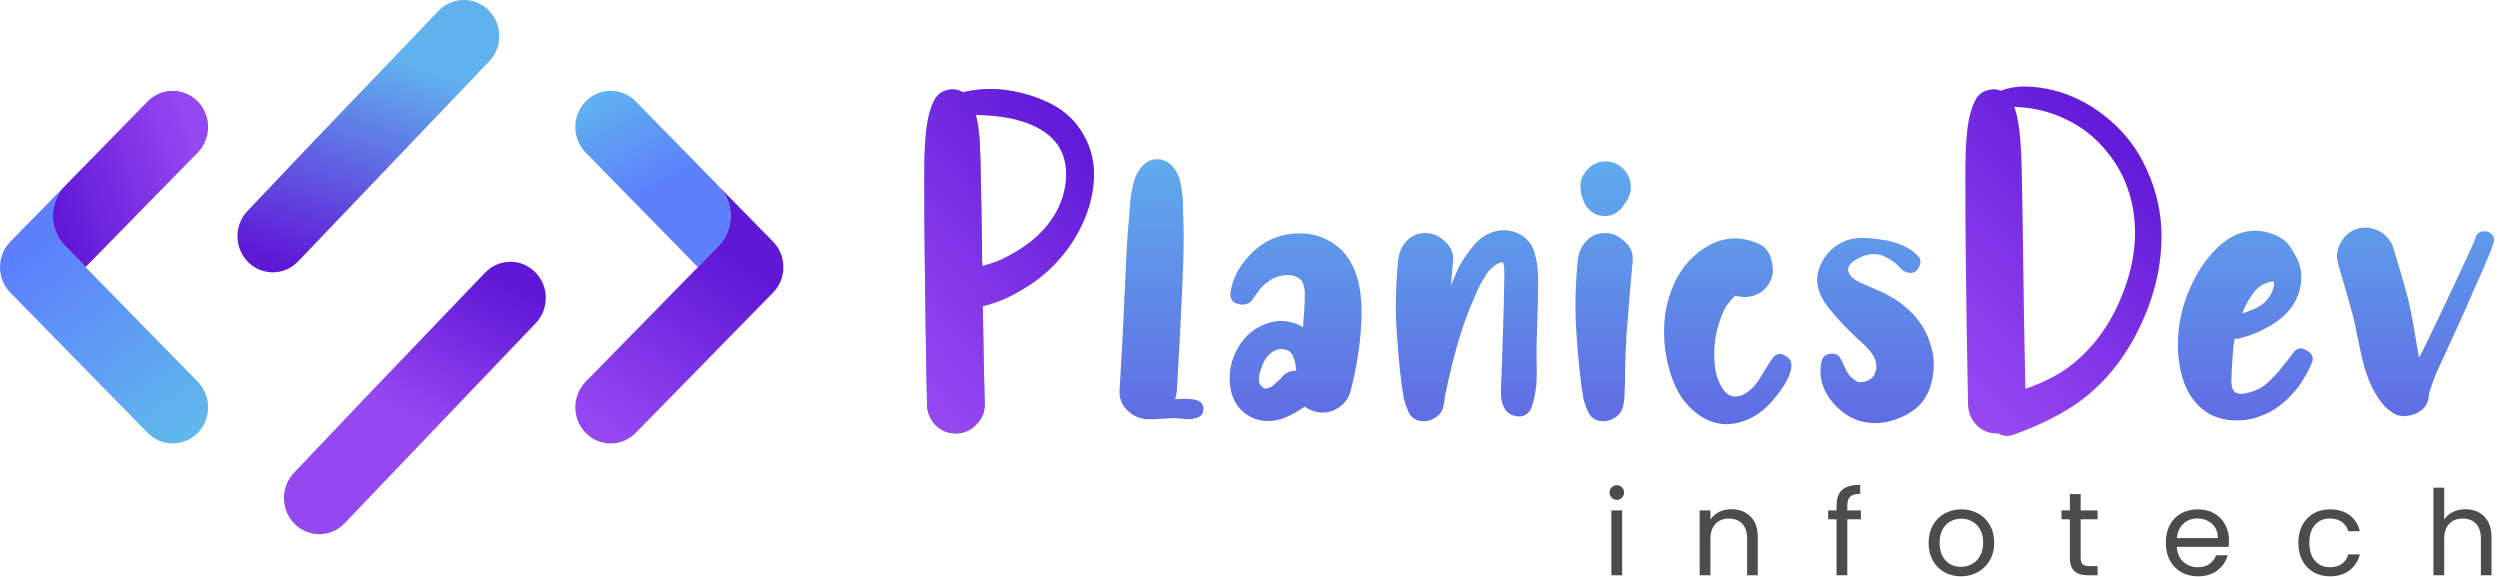 <svg width="169" height="39" viewBox="0 0 169 39" fill="none" xmlns="http://www.w3.org/2000/svg">
<path d="M62.484 11.932C62.484 10.823 62.51 9.965 62.562 9.358C62.649 8.162 62.865 7.269 63.212 6.68C63.42 6.351 63.706 6.151 64.07 6.082C64.434 5.995 64.772 6.047 65.084 6.238C66.089 5.995 67.112 5.952 68.152 6.108C69.192 6.264 70.171 6.576 71.09 7.044C72.043 7.547 72.763 8.24 73.248 9.124C73.751 9.991 73.985 10.961 73.95 12.036C73.898 13.093 73.638 14.125 73.17 15.13C72.702 16.135 72.087 17.037 71.324 17.834C70.7 18.493 69.946 19.082 69.062 19.602C68.195 20.122 67.32 20.486 66.436 20.694C66.471 23.155 66.514 25.374 66.566 27.35C66.566 27.887 66.367 28.347 65.968 28.728C65.587 29.109 65.136 29.3 64.616 29.3C64.079 29.3 63.619 29.109 63.238 28.728C62.874 28.347 62.683 27.887 62.666 27.35C62.597 23.866 62.545 20.443 62.51 17.08C62.493 15.745 62.484 14.029 62.484 11.932ZM69.868 8.5C68.863 8.032 67.563 7.789 65.968 7.772C66.089 8.205 66.176 8.786 66.228 9.514C66.263 10.173 66.289 11.022 66.306 12.062C66.358 14.766 66.384 16.439 66.384 17.08C66.384 17.184 66.384 17.34 66.384 17.548C66.401 17.739 66.41 17.886 66.41 17.99C66.965 17.834 67.372 17.695 67.632 17.574C68.377 17.227 69.053 16.82 69.66 16.352C71.081 15.208 71.879 13.847 72.052 12.27C72.225 10.502 71.497 9.245 69.868 8.5ZM80.937 27.064C81.214 27.168 81.353 27.367 81.353 27.662C81.353 27.939 81.214 28.13 80.937 28.234C80.833 28.269 80.729 28.295 80.625 28.312C80.521 28.329 80.408 28.338 80.287 28.338C80.183 28.338 80.088 28.329 80.001 28.312C79.914 28.312 79.802 28.303 79.663 28.286C79.541 28.269 79.438 28.26 79.351 28.26C79.264 28.26 78.831 28.286 78.051 28.338C77.912 28.338 77.782 28.338 77.661 28.338C77.661 28.338 77.652 28.338 77.635 28.338C77.115 28.338 76.647 28.147 76.231 27.766C75.832 27.367 75.65 26.908 75.685 26.388C75.841 23.805 75.971 21.266 76.075 18.77C76.144 17.019 76.222 15.728 76.309 14.896C76.326 14.792 76.344 14.549 76.361 14.168C76.395 13.787 76.421 13.492 76.439 13.284C76.474 13.076 76.525 12.816 76.595 12.504C76.664 12.192 76.76 11.923 76.881 11.698C77.002 11.473 77.15 11.282 77.323 11.126C77.6 10.883 77.903 10.762 78.233 10.762C78.562 10.762 78.865 10.883 79.143 11.126C79.316 11.282 79.463 11.481 79.585 11.724C79.706 11.949 79.793 12.235 79.845 12.582C79.897 12.911 79.931 13.171 79.949 13.362C79.966 13.535 79.975 13.847 79.975 14.298C79.992 14.749 80.001 15 80.001 15.052C80.035 15.919 80.018 17.158 79.949 18.77C79.845 21.266 79.715 23.805 79.559 26.388C79.541 26.596 79.498 26.795 79.429 26.986C80.157 26.934 80.659 26.96 80.937 27.064ZM90.094 16.43C91.394 17.262 92.044 18.831 92.044 21.136C92.026 22.817 91.775 24.594 91.29 26.466C91.151 26.969 90.839 27.359 90.354 27.636C89.886 27.896 89.4 27.957 88.898 27.818C88.638 27.749 88.404 27.636 88.196 27.48C87.745 27.809 87.294 28.061 86.844 28.234C86.41 28.425 85.934 28.494 85.414 28.442C84.894 28.39 84.426 28.182 84.01 27.818C83.628 27.471 83.368 27.029 83.23 26.492C83.108 25.955 83.091 25.417 83.178 24.88C83.282 24.343 83.472 23.849 83.75 23.398C84.148 22.739 84.712 22.254 85.44 21.942C86.168 21.63 86.896 21.613 87.624 21.89C87.797 21.959 87.953 22.037 88.092 22.124C88.092 22.107 88.092 22.098 88.092 22.098C88.092 22.029 88.1 21.847 88.118 21.552C88.152 21.257 88.17 21.032 88.17 20.876C88.187 20.72 88.196 20.521 88.196 20.278C88.213 20.035 88.213 19.827 88.196 19.654C88.178 19.481 88.144 19.325 88.092 19.186C88.04 18.995 87.892 18.839 87.65 18.718C87.424 18.597 87.13 18.562 86.766 18.614C86.454 18.649 86.159 18.753 85.882 18.926C85.622 19.099 85.405 19.281 85.232 19.472C85.076 19.663 84.894 19.914 84.686 20.226C84.478 20.538 84.166 20.651 83.75 20.564C83.334 20.477 83.143 20.226 83.178 19.81C83.264 19.117 83.542 18.449 84.01 17.808C84.495 17.149 85.058 16.647 85.7 16.3C86.376 15.936 87.112 15.763 87.91 15.78C88.707 15.78 89.435 15.997 90.094 16.43ZM87.624 25.062C87.572 24.386 87.416 23.944 87.156 23.736C86.844 23.58 86.549 23.554 86.272 23.658C85.994 23.762 85.76 23.953 85.57 24.23C85.466 24.386 85.37 24.585 85.284 24.828C85.197 25.053 85.136 25.296 85.102 25.556C85.084 25.816 85.154 26.015 85.31 26.154C85.362 26.206 85.422 26.241 85.492 26.258C85.578 26.275 85.656 26.267 85.726 26.232C85.812 26.197 85.882 26.171 85.934 26.154C86.003 26.119 86.081 26.059 86.168 25.972C86.254 25.885 86.315 25.825 86.35 25.79C86.402 25.755 86.471 25.695 86.558 25.608C86.644 25.504 86.688 25.452 86.688 25.452C86.948 25.175 87.26 25.045 87.624 25.062ZM103.978 19.082C103.978 19.879 103.943 21.292 103.874 23.32C103.874 23.545 103.874 23.901 103.874 24.386C103.891 24.871 103.891 25.27 103.874 25.582C103.874 25.877 103.839 26.223 103.77 26.622C103.7 27.021 103.605 27.367 103.484 27.662C103.258 28.061 102.92 28.217 102.47 28.13C102.036 28.043 101.75 27.801 101.612 27.402C101.542 27.246 101.499 27.073 101.482 26.882C101.464 26.674 101.456 26.509 101.456 26.388C101.456 26.267 101.464 26.076 101.482 25.816C101.499 25.539 101.508 25.365 101.508 25.296C101.542 24.36 101.568 23.554 101.586 22.878C101.655 20.902 101.69 19.507 101.69 18.692C101.69 18.415 101.69 18.25 101.69 18.198C101.672 17.973 101.646 17.834 101.612 17.782C101.594 17.747 101.586 17.721 101.586 17.704C101.568 17.704 101.542 17.713 101.508 17.73C101.404 17.747 101.308 17.782 101.222 17.834C101.135 17.869 101.048 17.929 100.962 18.016C100.875 18.085 100.788 18.163 100.702 18.25C100.632 18.319 100.554 18.423 100.468 18.562C100.398 18.683 100.338 18.787 100.286 18.874C100.234 18.943 100.164 19.056 100.078 19.212C100.008 19.351 99.956 19.455 99.922 19.524C99.904 19.576 99.861 19.68 99.792 19.836C99.722 19.975 99.688 20.053 99.688 20.07C98.925 21.717 98.258 23.944 97.686 26.752C97.651 27.047 97.608 27.307 97.556 27.532C97.469 27.861 97.261 28.113 96.932 28.286C96.62 28.459 96.29 28.511 95.944 28.442C95.614 28.373 95.372 28.173 95.216 27.844C95.164 27.705 95.103 27.558 95.034 27.402C94.982 27.229 94.938 27.09 94.904 26.986C94.886 26.865 94.86 26.691 94.826 26.466C94.791 26.241 94.765 26.102 94.748 26.05C94.748 25.981 94.73 25.807 94.696 25.53C94.661 25.253 94.644 25.105 94.644 25.088C94.557 24.291 94.488 23.485 94.436 22.67C94.314 21.075 94.34 19.385 94.514 17.6C94.566 17.08 94.756 16.647 95.086 16.3C95.415 15.936 95.84 15.754 96.36 15.754C96.845 15.754 97.287 15.945 97.686 16.326C98.084 16.69 98.266 17.115 98.232 17.6C98.18 18.103 98.128 18.701 98.076 19.394C98.076 19.377 98.076 19.359 98.076 19.342C98.093 19.325 98.102 19.307 98.102 19.29C98.275 18.805 98.474 18.345 98.7 17.912C98.942 17.479 99.237 17.054 99.584 16.638C99.93 16.205 100.338 15.901 100.806 15.728C101.274 15.537 101.768 15.511 102.288 15.65C102.652 15.754 102.955 15.927 103.198 16.17C103.44 16.395 103.614 16.681 103.718 17.028C103.822 17.375 103.891 17.704 103.926 18.016C103.96 18.311 103.978 18.666 103.978 19.082ZM108.502 15.754C108.987 15.754 109.429 15.945 109.828 16.326C110.226 16.69 110.408 17.115 110.374 17.6C110.252 18.848 110.114 20.495 109.958 22.54C109.906 23.389 109.871 24.239 109.854 25.088C109.854 25.279 109.854 25.487 109.854 25.712C109.854 25.92 109.845 26.128 109.828 26.336C109.828 26.527 109.819 26.735 109.802 26.96C109.784 27.168 109.75 27.359 109.698 27.532C109.611 27.861 109.403 28.113 109.074 28.286C108.762 28.459 108.432 28.511 108.086 28.442C107.756 28.373 107.514 28.173 107.358 27.844C107.306 27.705 107.245 27.558 107.176 27.402C107.124 27.229 107.08 27.09 107.046 26.986C107.028 26.865 107.002 26.691 106.968 26.466C106.933 26.241 106.907 26.102 106.89 26.05C106.89 25.981 106.872 25.807 106.838 25.53C106.803 25.253 106.786 25.105 106.786 25.088C106.699 24.291 106.63 23.485 106.578 22.67C106.456 21.075 106.482 19.385 106.656 17.6C106.708 17.08 106.898 16.647 107.228 16.3C107.557 15.936 107.982 15.754 108.502 15.754ZM106.942 13.31C106.89 13.137 106.855 12.911 106.838 12.634C106.82 12.339 106.89 12.062 107.046 11.802C107.219 11.525 107.427 11.308 107.67 11.152C108.086 10.909 108.528 10.849 108.996 10.97C109.412 11.091 109.75 11.36 110.01 11.776C110.166 12.036 110.244 12.322 110.244 12.634C110.244 12.946 110.166 13.232 110.01 13.492C109.975 13.579 109.906 13.683 109.802 13.804C109.698 13.977 109.602 14.099 109.516 14.168C109.325 14.359 109.108 14.489 108.866 14.558C108.658 14.61 108.458 14.619 108.268 14.584C108.077 14.567 107.895 14.506 107.722 14.402C107.496 14.263 107.314 14.081 107.176 13.856C107.141 13.821 107.063 13.639 106.942 13.31ZM119.875 24.152C120.083 23.909 120.335 23.866 120.629 24.022C120.924 24.161 121.08 24.369 121.097 24.646C121.115 25.27 120.681 26.093 119.797 27.116C119.173 27.827 118.471 28.295 117.691 28.52C116.721 28.815 115.811 28.685 114.961 28.13C114.129 27.575 113.523 26.813 113.141 25.842C112.725 24.802 112.509 23.701 112.491 22.54C112.474 21.379 112.691 20.278 113.141 19.238C113.679 18.042 114.476 17.158 115.533 16.586C116.608 15.997 117.726 15.962 118.887 16.482C119.355 16.69 119.65 17.089 119.771 17.678C119.91 18.25 119.849 18.744 119.589 19.16C119.347 19.559 119.017 19.827 118.601 19.966C118.203 20.105 117.778 20.113 117.327 19.992L117.145 20.096C117.163 20.096 117.189 20.087 117.223 20.07C117.102 20.174 116.998 20.287 116.911 20.408C116.669 20.685 116.461 21.084 116.287 21.604C115.906 22.644 115.793 23.753 115.949 24.932C116.019 25.435 116.201 25.903 116.495 26.336C116.79 26.752 117.171 26.891 117.639 26.752C117.882 26.683 118.116 26.544 118.341 26.336C118.584 26.111 118.775 25.885 118.913 25.66C119.069 25.417 119.234 25.149 119.407 24.854C119.598 24.542 119.754 24.308 119.875 24.152ZM117.197 19.966C117.093 19.931 116.998 19.897 116.911 19.862C116.998 19.914 117.093 19.949 117.197 19.966ZM130.578 23.554C130.752 24.161 130.769 24.837 130.63 25.582C130.492 26.327 130.197 26.934 129.746 27.402C129.348 27.783 128.871 28.078 128.316 28.286C127.762 28.511 127.198 28.615 126.626 28.598C125.586 28.563 124.685 28.113 123.922 27.246C123.177 26.362 122.917 25.417 123.142 24.412C123.212 24.117 123.402 23.953 123.714 23.918C124.044 23.866 124.278 23.97 124.416 24.23C124.451 24.299 124.503 24.403 124.572 24.542C124.642 24.681 124.694 24.793 124.728 24.88C124.78 24.967 124.841 25.079 124.91 25.218C124.997 25.357 125.075 25.452 125.144 25.504C125.214 25.556 125.3 25.625 125.404 25.712C125.508 25.799 125.612 25.842 125.716 25.842C125.82 25.825 125.942 25.807 126.08 25.79C126.306 25.738 126.514 25.599 126.704 25.374C126.687 25.374 126.687 25.357 126.704 25.322C126.722 25.287 126.739 25.244 126.756 25.192C126.791 25.123 126.808 25.079 126.808 25.062C126.843 24.958 126.852 24.819 126.834 24.646C126.8 24.351 126.687 24.083 126.496 23.84C126.306 23.58 126.02 23.285 125.638 22.956C124.876 22.263 124.191 21.535 123.584 20.772C122.856 19.853 122.666 18.943 123.012 18.042C123.342 17.193 123.948 16.595 124.832 16.248C125.387 16.04 126.219 16.031 127.328 16.222C128.316 16.378 129.079 16.725 129.616 17.262C129.824 17.453 129.876 17.678 129.772 17.938C129.686 18.198 129.53 18.363 129.304 18.432C129.079 18.484 128.845 18.423 128.602 18.25C128.377 18.007 128.169 17.817 127.978 17.678C127.788 17.539 127.571 17.418 127.328 17.314C127.103 17.21 126.86 17.167 126.6 17.184C126.34 17.184 126.063 17.253 125.768 17.392C125.162 17.669 124.884 17.973 124.936 18.302C124.988 18.597 125.248 18.857 125.716 19.082C125.872 19.151 126.106 19.255 126.418 19.394C126.748 19.533 127.008 19.645 127.198 19.732C127.389 19.819 127.614 19.94 127.874 20.096C128.134 20.235 128.368 20.391 128.576 20.564C129.616 21.361 130.284 22.358 130.578 23.554ZM155.072 23.788C155.297 23.511 155.583 23.476 155.93 23.684C156.294 23.892 156.415 24.161 156.294 24.49C156.138 24.871 155.947 25.244 155.722 25.608C155.514 25.972 155.263 26.31 154.968 26.622C154.691 26.934 154.387 27.211 154.058 27.454C153.746 27.697 153.391 27.896 152.992 28.052C152.593 28.225 152.186 28.338 151.77 28.39C150.591 28.511 149.629 28.269 148.884 27.662C148.468 27.315 148.121 26.873 147.844 26.336C147.584 25.781 147.411 25.201 147.324 24.594C147.151 23.467 147.203 22.315 147.48 21.136C147.775 19.957 148.251 18.883 148.91 17.912C149.759 16.699 150.669 15.962 151.64 15.702C152.281 15.529 152.931 15.563 153.59 15.806C154.266 16.031 154.743 16.439 155.02 17.028C155.401 17.583 155.583 18.181 155.566 18.822C155.549 19.463 155.358 20.07 154.994 20.642C154.647 21.162 154.153 21.613 153.512 21.994C152.871 22.375 152.195 22.661 151.484 22.852C151.345 22.904 151.207 22.913 151.068 22.878C150.999 23.225 150.955 23.563 150.938 23.892C150.869 24.897 150.834 25.539 150.834 25.816C150.851 26.197 150.955 26.44 151.146 26.544C151.354 26.648 151.64 26.648 152.004 26.544C152.264 26.475 152.515 26.379 152.758 26.258C153.001 26.119 153.235 25.937 153.46 25.712C153.685 25.487 153.867 25.296 154.006 25.14C154.145 24.967 154.335 24.733 154.578 24.438C154.821 24.126 154.985 23.909 155.072 23.788ZM153.642 18.796L153.616 18.822H153.668C153.651 18.805 153.642 18.796 153.642 18.796ZM151.952 20.382C151.813 20.625 151.683 20.893 151.562 21.188C152.359 20.945 152.897 20.668 153.174 20.356C153.451 20.044 153.625 19.732 153.694 19.42C153.729 19.281 153.737 19.151 153.72 19.03C153.633 19.047 153.547 19.056 153.46 19.056C153.269 19.091 153.061 19.177 152.836 19.316C152.559 19.489 152.264 19.845 151.952 20.382ZM167.347 16.066C167.416 15.823 167.564 15.685 167.789 15.65C168.032 15.598 168.24 15.65 168.413 15.806C168.586 15.962 168.638 16.161 168.569 16.404C168.482 16.699 168.37 17.002 168.231 17.314C168.11 17.609 167.962 17.955 167.789 18.354C167.616 18.735 167.486 19.021 167.399 19.212C167.226 19.628 167.035 20.07 166.827 20.538C166.619 21.006 166.385 21.526 166.125 22.098C165.865 22.653 165.666 23.086 165.527 23.398C165.458 23.571 165.319 23.875 165.111 24.308C164.92 24.724 164.773 25.045 164.669 25.27C164.617 25.409 164.539 25.617 164.435 25.894C164.348 26.171 164.279 26.379 164.227 26.518C164.21 26.535 164.201 26.553 164.201 26.57V26.596C164.201 27.255 163.889 27.714 163.265 27.974C162.988 28.078 162.728 28.13 162.485 28.13C162.26 28.13 162.034 28.069 161.809 27.948C161.601 27.809 161.41 27.662 161.237 27.506C161.081 27.333 160.925 27.133 160.769 26.908C160.613 26.665 160.483 26.44 160.379 26.232C160.275 26.024 160.18 25.807 160.093 25.582C160.006 25.339 159.92 25.088 159.833 24.828C159.764 24.551 159.694 24.273 159.625 23.996C159.573 23.719 159.521 23.467 159.469 23.242C159.417 22.999 159.356 22.722 159.287 22.41C159.235 22.098 159.183 21.838 159.131 21.63C159.01 21.127 158.654 19.871 158.065 17.86C157.909 17.357 157.97 16.863 158.247 16.378C158.524 15.893 158.914 15.581 159.417 15.442C159.764 15.355 160.102 15.364 160.431 15.468C160.76 15.555 161.046 15.719 161.289 15.962C161.549 16.205 161.722 16.491 161.809 16.82C162.416 18.831 162.771 20.087 162.875 20.59C162.996 21.11 163.213 22.306 163.525 24.178C163.768 23.745 164.236 22.791 164.929 21.318C165.137 20.885 165.423 20.278 165.787 19.498C166.168 18.701 166.428 18.146 166.567 17.834C167 16.915 167.26 16.326 167.347 16.066Z" fill="url(#paint0_linear_0_1)"/>
<path d="M62.484 11.932C62.484 10.823 62.51 9.965 62.562 9.358C62.649 8.162 62.865 7.269 63.212 6.68C63.42 6.351 63.706 6.151 64.07 6.082C64.434 5.995 64.772 6.047 65.084 6.238C66.089 5.995 67.112 5.952 68.152 6.108C69.192 6.264 70.171 6.576 71.09 7.044C72.043 7.547 72.763 8.24 73.248 9.124C73.751 9.991 73.985 10.961 73.95 12.036C73.898 13.093 73.638 14.125 73.17 15.13C72.702 16.135 72.087 17.037 71.324 17.834C70.7 18.493 69.946 19.082 69.062 19.602C68.195 20.122 67.32 20.486 66.436 20.694C66.471 23.155 66.514 25.374 66.566 27.35C66.566 27.887 66.367 28.347 65.968 28.728C65.587 29.109 65.136 29.3 64.616 29.3C64.079 29.3 63.619 29.109 63.238 28.728C62.874 28.347 62.683 27.887 62.666 27.35C62.597 23.866 62.545 20.443 62.51 17.08C62.493 15.745 62.484 14.029 62.484 11.932ZM69.868 8.5C68.863 8.032 67.563 7.789 65.968 7.772C66.089 8.205 66.176 8.786 66.228 9.514C66.263 10.173 66.289 11.022 66.306 12.062C66.358 14.766 66.384 16.439 66.384 17.08C66.384 17.184 66.384 17.34 66.384 17.548C66.401 17.739 66.41 17.886 66.41 17.99C66.965 17.834 67.372 17.695 67.632 17.574C68.377 17.227 69.053 16.82 69.66 16.352C71.081 15.208 71.879 13.847 72.052 12.27C72.225 10.502 71.497 9.245 69.868 8.5Z" fill="url(#paint1_linear_0_1)"/>
<path d="M138.838 6.108C140.051 6.42 141.169 6.975 142.192 7.772C143.492 8.76 144.471 9.999 145.13 11.49C145.806 12.963 146.135 14.497 146.118 16.092C146.101 17.687 145.797 19.255 145.208 20.798C144.203 23.433 142.738 25.487 140.814 26.96C139.618 27.879 138.058 28.685 136.134 29.378C135.753 29.517 135.406 29.491 135.094 29.3C135.025 29.3 134.99 29.3 134.99 29.3C134.453 29.3 133.993 29.109 133.612 28.728C133.248 28.347 133.057 27.887 133.04 27.35C132.971 23.866 132.919 20.443 132.884 17.08C132.867 15.745 132.858 14.029 132.858 11.932C132.858 10.823 132.884 9.965 132.936 9.358C133.023 8.162 133.239 7.269 133.586 6.68C133.759 6.385 134.011 6.195 134.34 6.108C134.669 6.004 134.973 6.013 135.25 6.134C135.753 5.943 136.281 5.848 136.836 5.848C137.477 5.848 138.145 5.935 138.838 6.108ZM144.09 13.622C143.795 12.374 143.258 11.273 142.478 10.32C141.715 9.349 140.788 8.604 139.696 8.084C138.604 7.547 137.425 7.261 136.16 7.226C136.368 7.763 136.507 8.526 136.576 9.514C136.628 10.173 136.663 11.022 136.68 12.062C136.732 14.766 136.758 16.439 136.758 17.08C136.793 19.975 136.845 23.043 136.914 26.284C138.075 25.885 139.046 25.4 139.826 24.828C141.473 23.597 142.703 21.916 143.518 19.784C144.35 17.652 144.541 15.598 144.09 13.622Z" fill="url(#paint2_linear_0_1)"/>
<path d="M109.305 33.791C109.166 33.791 109.049 33.743 108.953 33.647C108.857 33.551 108.809 33.434 108.809 33.295C108.809 33.157 108.857 33.039 108.953 32.943C109.049 32.847 109.166 32.799 109.305 32.799C109.438 32.799 109.55 32.847 109.641 32.943C109.737 33.039 109.785 33.157 109.785 33.295C109.785 33.434 109.737 33.551 109.641 33.647C109.55 33.743 109.438 33.791 109.305 33.791ZM109.657 34.503V38.887H108.929V34.503H109.657ZM117.033 34.423C117.567 34.423 117.999 34.586 118.329 34.911C118.66 35.231 118.825 35.695 118.825 36.303V38.887H118.105V36.407C118.105 35.97 117.996 35.636 117.777 35.407C117.559 35.172 117.26 35.055 116.881 35.055C116.497 35.055 116.191 35.175 115.961 35.415C115.737 35.655 115.625 36.005 115.625 36.463V38.887H114.897V34.503H115.625V35.127C115.769 34.903 115.964 34.73 116.209 34.607C116.46 34.484 116.735 34.423 117.033 34.423ZM125.798 35.103H124.878V38.887H124.15V35.103H123.582V34.503H124.15V34.191C124.15 33.7 124.276 33.343 124.526 33.119C124.782 32.89 125.19 32.775 125.75 32.775V33.383C125.43 33.383 125.204 33.447 125.07 33.575C124.942 33.698 124.878 33.903 124.878 34.191V34.503H125.798V35.103ZM132.559 38.959C132.149 38.959 131.775 38.866 131.439 38.679C131.109 38.492 130.847 38.228 130.655 37.887C130.469 37.541 130.375 37.141 130.375 36.687C130.375 36.239 130.471 35.844 130.663 35.503C130.861 35.157 131.127 34.892 131.463 34.711C131.799 34.525 132.175 34.431 132.591 34.431C133.007 34.431 133.383 34.525 133.719 34.711C134.055 34.892 134.319 35.154 134.511 35.495C134.709 35.837 134.807 36.234 134.807 36.687C134.807 37.141 134.706 37.541 134.503 37.887C134.306 38.228 134.037 38.492 133.695 38.679C133.354 38.866 132.975 38.959 132.559 38.959ZM132.559 38.319C132.821 38.319 133.066 38.258 133.295 38.135C133.525 38.013 133.709 37.828 133.847 37.583C133.991 37.338 134.063 37.039 134.063 36.687C134.063 36.335 133.994 36.036 133.855 35.791C133.717 35.546 133.535 35.364 133.311 35.247C133.087 35.124 132.845 35.063 132.583 35.063C132.317 35.063 132.071 35.124 131.847 35.247C131.629 35.364 131.453 35.546 131.319 35.791C131.186 36.036 131.119 36.335 131.119 36.687C131.119 37.044 131.183 37.346 131.311 37.591C131.445 37.837 131.621 38.02 131.839 38.143C132.058 38.261 132.298 38.319 132.559 38.319ZM140.652 35.103V37.687C140.652 37.901 140.698 38.053 140.788 38.143C140.879 38.228 141.036 38.271 141.26 38.271H141.796V38.887H141.14C140.735 38.887 140.431 38.794 140.228 38.607C140.026 38.42 139.924 38.114 139.924 37.687V35.103H139.356V34.503H139.924V33.399H140.652V34.503H141.796V35.103H140.652ZM150.679 36.527C150.679 36.666 150.671 36.812 150.655 36.967H147.151C147.177 37.399 147.324 37.738 147.591 37.983C147.863 38.223 148.191 38.343 148.575 38.343C148.889 38.343 149.151 38.271 149.359 38.127C149.572 37.978 149.721 37.781 149.807 37.535H150.591C150.473 37.956 150.239 38.3 149.887 38.567C149.535 38.828 149.097 38.959 148.575 38.959C148.159 38.959 147.785 38.866 147.455 38.679C147.129 38.492 146.873 38.228 146.687 37.887C146.5 37.541 146.407 37.141 146.407 36.687C146.407 36.234 146.497 35.837 146.679 35.495C146.86 35.154 147.113 34.892 147.439 34.711C147.769 34.525 148.148 34.431 148.575 34.431C148.991 34.431 149.359 34.522 149.679 34.703C149.999 34.885 150.244 35.135 150.415 35.455C150.591 35.77 150.679 36.127 150.679 36.527ZM149.927 36.375C149.927 36.098 149.865 35.861 149.743 35.663C149.62 35.461 149.452 35.309 149.239 35.207C149.031 35.1 148.799 35.047 148.543 35.047C148.175 35.047 147.86 35.164 147.599 35.399C147.343 35.634 147.196 35.959 147.159 36.375H149.927ZM155.367 36.687C155.367 36.234 155.458 35.839 155.639 35.503C155.821 35.162 156.071 34.898 156.391 34.711C156.717 34.525 157.087 34.431 157.503 34.431C158.042 34.431 158.485 34.562 158.831 34.823C159.183 35.084 159.415 35.447 159.527 35.911H158.743C158.669 35.645 158.522 35.434 158.303 35.279C158.09 35.124 157.823 35.047 157.503 35.047C157.087 35.047 156.751 35.191 156.495 35.479C156.239 35.762 156.111 36.164 156.111 36.687C156.111 37.215 156.239 37.623 156.495 37.911C156.751 38.199 157.087 38.343 157.503 38.343C157.823 38.343 158.09 38.269 158.303 38.119C158.517 37.97 158.663 37.757 158.743 37.479H159.527C159.41 37.927 159.175 38.287 158.823 38.559C158.471 38.826 158.031 38.959 157.503 38.959C157.087 38.959 156.717 38.866 156.391 38.679C156.071 38.492 155.821 38.228 155.639 37.887C155.458 37.546 155.367 37.146 155.367 36.687ZM166.675 34.423C167.005 34.423 167.304 34.495 167.571 34.639C167.837 34.778 168.045 34.989 168.195 35.271C168.349 35.554 168.427 35.898 168.427 36.303V38.887H167.707V36.407C167.707 35.97 167.597 35.636 167.379 35.407C167.16 35.172 166.861 35.055 166.483 35.055C166.099 35.055 165.792 35.175 165.563 35.415C165.339 35.655 165.227 36.005 165.227 36.463V38.887H164.499V32.967H165.227V35.127C165.371 34.903 165.568 34.73 165.819 34.607C166.075 34.484 166.36 34.423 166.675 34.423Z" fill="black" fill-opacity="0.7"/>
<g clip-path="url(#clip0_0_1)">
<path d="M13.367 29.261C12.898 29.738 12.286 29.977 11.673 29.977C11.061 29.977 10.451 29.738 9.982 29.261L0.7 19.78C0.453 19.529 0.269 19.233 0.152 18.918C0.135 18.874 0.121 18.828 0.106 18.781C0.071 18.657 0.042 18.532 0.025 18.405C-0.008 18.175 -0.008 17.943 0.025 17.711C0.044 17.584 0.071 17.459 0.106 17.335C0.121 17.288 0.135 17.245 0.152 17.198C0.269 16.883 0.453 16.587 0.7 16.336L0.826 16.206L4.397 12.562C3.3 13.683 3.3 15.503 4.397 16.624L5.789 18.048L5.78 18.058L13.367 25.807C14.3 26.76 14.3 28.309 13.367 29.261Z" fill="url(#paint3_linear_0_1)"/>
<path d="M13.367 10.311L5.79 18.048L4.398 16.624C3.3 15.503 3.3 13.683 4.398 12.561L9.983 6.855C10.918 5.902 12.432 5.902 13.367 6.855C14.3 7.81 14.3 9.356 13.367 10.311Z" fill="url(#paint4_linear_0_1)"/>
<path d="M0.837 19.92C0.791 19.878 0.746 19.837 0.7 19.79C0.416 19.499 0.217 19.15 0.107 18.781C0.22 19.148 0.418 19.492 0.7 19.78L0.837 19.92Z" fill="#00AEEF"/>
<path d="M39.591 29.261C40.06 29.738 40.672 29.977 41.284 29.977C41.897 29.977 42.507 29.738 42.975 29.261L52.258 19.78C52.505 19.529 52.689 19.233 52.806 18.918C52.823 18.874 52.837 18.828 52.851 18.781C52.887 18.657 52.916 18.532 52.933 18.405C52.966 18.175 52.966 17.943 52.933 17.711C52.914 17.584 52.887 17.459 52.851 17.335C52.837 17.288 52.823 17.245 52.806 17.198C52.689 16.883 52.505 16.587 52.258 16.336L52.131 16.206L48.56 12.562C49.658 13.683 49.658 15.503 48.56 16.624L47.168 18.048L47.178 18.058L39.591 25.807C38.658 26.76 38.658 28.309 39.591 29.261Z" fill="url(#paint5_linear_0_1)"/>
<path d="M39.591 10.311L47.168 18.048L48.56 16.624C49.658 15.503 49.658 13.683 48.56 12.561L42.975 6.855C42.04 5.902 40.526 5.902 39.591 6.855C38.658 7.81 38.658 9.356 39.591 10.311Z" fill="url(#paint6_linear_0_1)"/>
<path d="M52.122 19.92C52.167 19.878 52.213 19.837 52.258 19.79C52.543 19.499 52.741 19.15 52.851 18.781C52.739 19.148 52.541 19.492 52.258 19.78L52.122 19.92Z" fill="#00AEEF"/>
<path d="M16.78 17.726C17.244 18.183 17.844 18.41 18.44 18.41C19.067 18.41 19.693 18.161 20.162 17.662L33.08 4.136C33.996 3.166 33.97 1.62 33.018 0.682C32.121 -0.203 30.72 -0.225 29.794 0.594C29.739 0.642 29.686 0.691 29.636 0.745L21.279 9.469L16.723 14.269C15.804 15.239 15.833 16.785 16.782 17.723L16.78 17.726Z" fill="url(#paint7_linear_0_1)"/>
<path d="M19.925 35.425C20.389 35.881 20.989 36.109 21.585 36.109C22.212 36.109 22.838 35.859 23.307 35.361L36.225 21.835C37.142 20.865 37.115 19.318 36.163 18.38C35.266 17.496 33.865 17.474 32.939 18.292C32.884 18.341 32.831 18.39 32.781 18.444L24.424 27.168L19.868 31.968C18.949 32.938 18.978 34.484 19.927 35.422L19.925 35.425Z" fill="url(#paint8_linear_0_1)"/>
</g>
<defs>
<linearGradient id="paint0_linear_0_1" x1="115.126" y1="9" x2="115.126" y2="34" gradientUnits="userSpaceOnUse">
<stop stop-color="#5FB2ED"/>
<stop offset="1" stop-color="#6058E1"/>
</linearGradient>
<linearGradient id="paint1_linear_0_1" x1="72.5" y1="7.5" x2="57.386" y2="20.257" gradientUnits="userSpaceOnUse">
<stop stop-color="#6018D7"/>
<stop offset="1" stop-color="#9547F0"/>
</linearGradient>
<linearGradient id="paint2_linear_0_1" x1="144.5" y1="9" x2="130.235" y2="23.22" gradientUnits="userSpaceOnUse">
<stop stop-color="#6018D7"/>
<stop offset="1" stop-color="#9547F0"/>
</linearGradient>
<linearGradient id="paint3_linear_0_1" x1="2" y1="17" x2="11.5" y2="30" gradientUnits="userSpaceOnUse">
<stop stop-color="#5C80FC"/>
<stop offset="1" stop-color="#60B7EC"/>
</linearGradient>
<linearGradient id="paint4_linear_0_1" x1="4" y1="15.5" x2="14" y2="12" gradientUnits="userSpaceOnUse">
<stop stop-color="#6018D7"/>
<stop offset="1" stop-color="#9547F0"/>
</linearGradient>
<linearGradient id="paint5_linear_0_1" x1="50" y1="18" x2="41.872" y2="29.559" gradientUnits="userSpaceOnUse">
<stop stop-color="#6018D7"/>
<stop offset="1" stop-color="#9547F0"/>
</linearGradient>
<linearGradient id="paint6_linear_0_1" x1="44" y1="13" x2="40.108" y2="5.677" gradientUnits="userSpaceOnUse">
<stop stop-color="#5C80FC"/>
<stop offset="1" stop-color="#60B7EC"/>
</linearGradient>
<linearGradient id="paint7_linear_0_1" x1="23" y1="19" x2="27.956" y2="4.473" gradientUnits="userSpaceOnUse">
<stop stop-color="#6018D7"/>
<stop offset="1" stop-color="#60B1EE"/>
</linearGradient>
<linearGradient id="paint8_linear_0_1" x1="31.5" y1="18" x2="26.513" y2="27.53" gradientUnits="userSpaceOnUse">
<stop stop-color="#6018D7"/>
<stop offset="1" stop-color="#9547F0"/>
</linearGradient>
<clipPath id="clip0_0_1">
<rect width="54.163" height="36.109" fill="white"/>
</clipPath>
</defs>
</svg>

